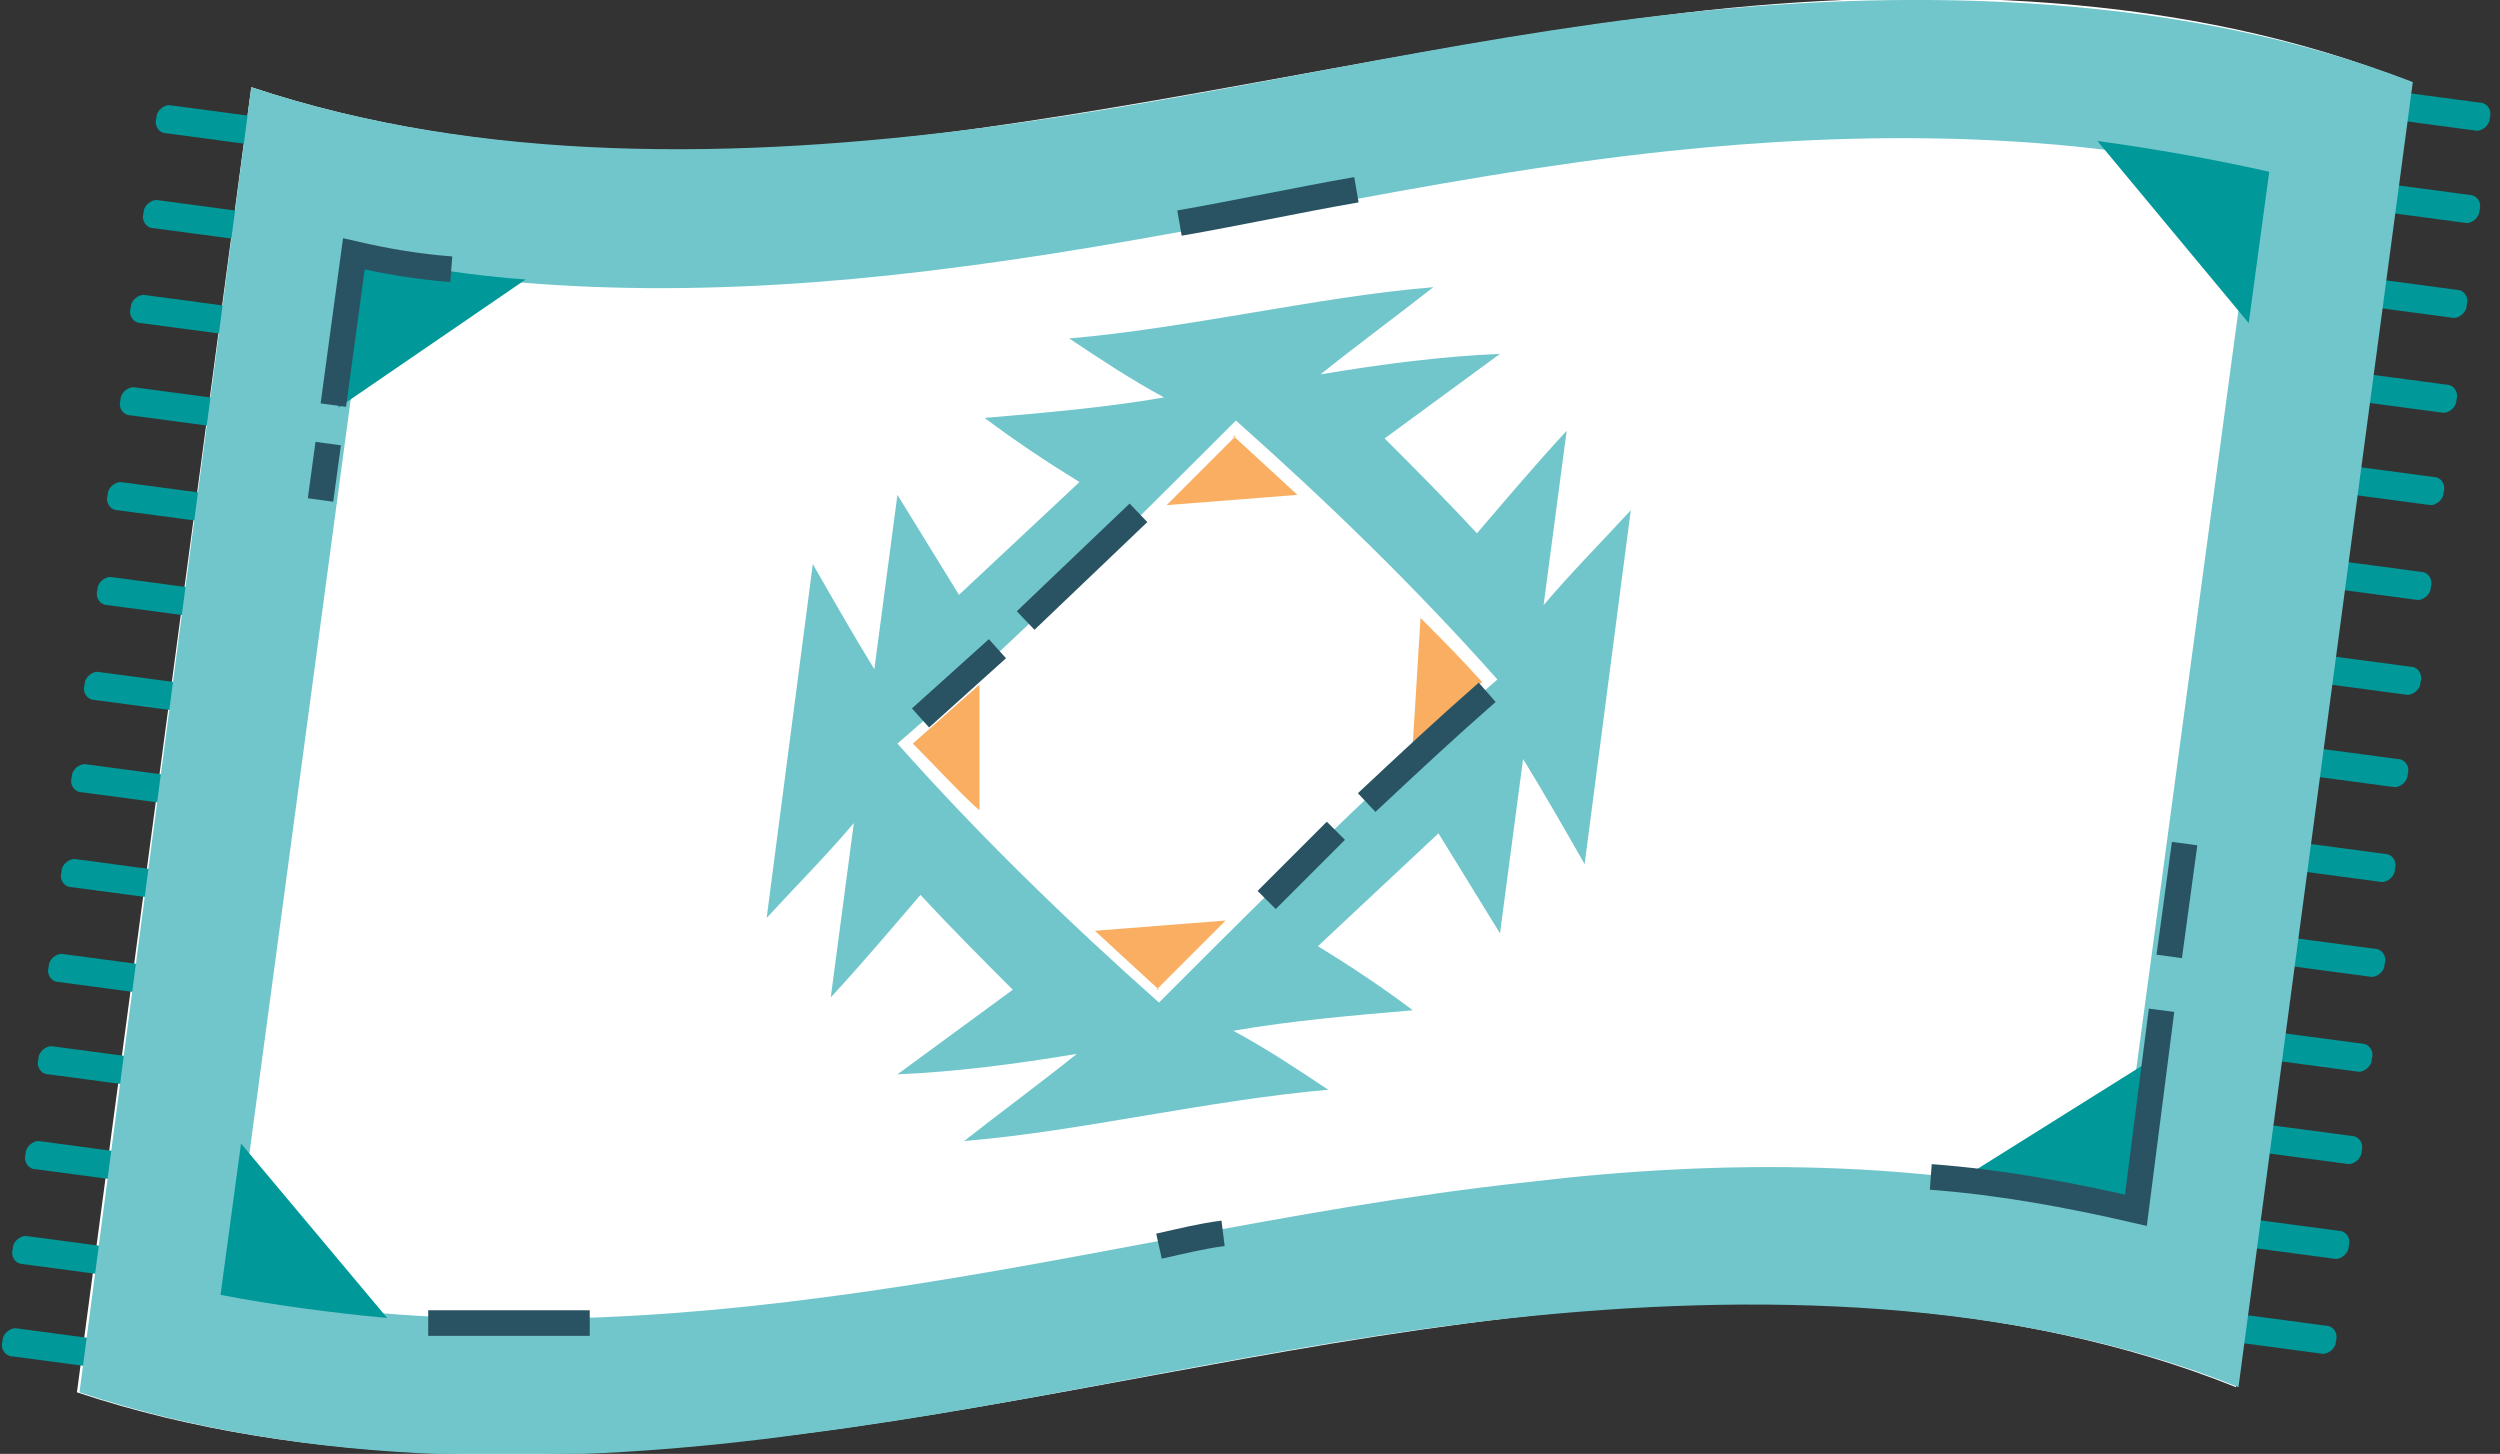 <?xml version="1.0" encoding="UTF-8"?>
<svg id="Layer_1" data-name="Layer 1" xmlns="http://www.w3.org/2000/svg" version="1.1" viewBox="0 0 97.5 56.7">
  <rect x="0" y="0" width="97.5" height="56.7" fill="#333333" stroke="none"/>
  <defs>
    <style>
      .cls-1 {
        fill: #009898;
      }

      .cls-1, .cls-2, .cls-3, .cls-4 {
        stroke-width: 0px;
      }

      .cls-2 {
        fill: #70c6cb;
      }

      .cls-3 {
        fill: #fff;
      }

      .cls-4 {
        fill: #faae62;
      }

      .cls-5 {
        fill: none;
        stroke: #295363;
        stroke-miterlimit: 10;
      }
    </style>
  </defs>
  <g id="Group_14956" data-name="Group 14956">
    <path id="Path_12982" data-name="Path 12982" class="cls-3" d="M87.2,54.1c-8.7-3.5-18.9-3.8-28.3-2.7s-18.2,3.3-27.5,4.5-19.4,1.4-28.4-1.6L9.8,3.4c9,3,19.1,2.9,28.4,1.6S56.4,1.6,65.7.5s19.6-.8,28.3,2.7l-6.8,50.9Z"/>
    <g id="Group_14957" data-name="Group 14957">
      <path id="Path_12983" data-name="Path 12983" class="cls-1" d="M90.6,52.8l-3-.4c-.3,0-.5-.3-.4-.6,0-.3.3-.5.5-.5,0,0,0,0,0,0l3,.4c.3,0,.5.3.4.6,0,.3-.3.5-.5.5,0,0,0,0,0,0"/>
      <path id="Path_12984" data-name="Path 12984" class="cls-1" d="M91.1,49.1l-3-.4c-.3,0-.5-.3-.4-.6,0-.3.3-.5.5-.5,0,0,0,0,0,0l3,.4c.3,0,.5.3.4.6,0,.3-.3.5-.5.5,0,0,0,0,0,0"/>
      <path id="Path_12985" data-name="Path 12985" class="cls-1" d="M91.6,45.4l-3-.4c-.3,0-.5-.3-.4-.6,0-.3.3-.5.5-.5,0,0,0,0,0,0l3,.4c.3,0,.5.3.4.6,0,.3-.3.5-.5.5,0,0,0,0,0,0"/>
      <path id="Path_12986" data-name="Path 12986" class="cls-1" d="M92,41.8l-3-.4c-.3,0-.5-.3-.4-.6,0-.3.3-.5.5-.5,0,0,0,0,0,0l3,.4c.3,0,.5.3.4.6,0,.3-.3.5-.5.5,0,0,0,0,0,0"/>
      <path id="Path_12987" data-name="Path 12987" class="cls-1" d="M92.5,38.1l-3-.4c-.3,0-.5-.3-.4-.6,0-.3.3-.5.5-.5,0,0,0,0,0,0l3,.4c.3,0,.5.3.4.6,0,.3-.3.5-.5.5,0,0,0,0,0,0"/>
      <path id="Path_12988" data-name="Path 12988" class="cls-1" d="M92.9,34.4l-3-.4c-.3,0-.5-.3-.4-.6,0-.3.3-.5.5-.5,0,0,0,0,0,0l3,.4c.3,0,.5.3.4.6,0,.3-.3.5-.5.5,0,0,0,0,0,0"/>
      <path id="Path_12989" data-name="Path 12989" class="cls-1" d="M93.4,30.7l-3-.4c-.3,0-.5-.3-.4-.6,0-.3.3-.5.5-.5,0,0,0,0,0,0l3,.4c.3,0,.5.3.4.6,0,.3-.3.5-.5.5,0,0,0,0,0,0"/>
      <path id="Path_12990" data-name="Path 12990" class="cls-1" d="M93.9,27.1l-3-.4c-.3,0-.5-.3-.4-.6,0-.3.3-.5.5-.5,0,0,0,0,0,0l3,.4c.3,0,.5.3.4.6,0,.3-.3.5-.5.5,0,0,0,0,0,0"/>
      <path id="Path_12991" data-name="Path 12991" class="cls-1" d="M94.3,23.4l-3-.4c-.3,0-.5-.3-.4-.6,0-.3.3-.5.5-.5,0,0,0,0,0,0l3,.4c.3,0,.5.3.4.6,0,.3-.3.5-.5.5,0,0,0,0,0,0"/>
      <path id="Path_12992" data-name="Path 12992" class="cls-1" d="M94.8,19.7l-3-.4c-.3,0-.5-.3-.4-.6,0-.3.3-.5.5-.5,0,0,0,0,0,0l3,.4c.3,0,.5.3.4.6,0,.3-.3.5-.5.5,0,0,0,0,0,0"/>
      <path id="Path_12993" data-name="Path 12993" class="cls-1" d="M95.3,16.1l-3-.4c-.3,0-.5-.3-.4-.6,0-.3.3-.5.5-.5,0,0,0,0,0,0l3,.4c.3,0,.5.3.4.6,0,.3-.3.5-.5.5,0,0,0,0,0,0"/>
      <path id="Path_12994" data-name="Path 12994" class="cls-1" d="M95.7,12.4l-3-.4c-.3,0-.5-.3-.4-.6,0-.3.3-.5.5-.5,0,0,0,0,0,0l3,.4c.3,0,.5.3.4.6,0,.3-.3.5-.5.5,0,0,0,0,0,0"/>
      <path id="Path_12995" data-name="Path 12995" class="cls-1" d="M96.2,8.7l-3-.4c-.3,0-.5-.3-.4-.6,0-.3.3-.5.5-.5,0,0,0,0,0,0l3,.4c.3,0,.5.3.4.6,0,.3-.3.5-.5.5,0,0,0,0,0,0"/>
      <path id="Path_12996" data-name="Path 12996" class="cls-1" d="M96.6,5.1l-3-.4c-.3,0-.5-.3-.4-.6,0-.3.3-.5.5-.5,0,0,0,0,0,0l3,.4c.3,0,.5.3.4.6,0,.3-.3.5-.5.5,0,0,0,0,0,0"/>
    </g>
    <g id="Group_14958" data-name="Group 14958">
      <path id="Path_12997" data-name="Path 12997" class="cls-1" d="M3.5,53.3l-3-.4c-.3,0-.5-.3-.4-.6,0-.3.3-.5.5-.5,0,0,0,0,0,0l3,.4c.3,0,.5.3.4.6,0,.3-.3.5-.5.5,0,0,0,0,0,0"/>
      <path id="Path_12998" data-name="Path 12998" class="cls-1" d="M3.9,49.7l-3-.4c-.3,0-.5-.3-.4-.6,0-.3.3-.5.5-.5,0,0,0,0,0,0l3,.4c.3,0,.5.3.4.6,0,.3-.3.5-.5.5,0,0,0,0,0,0"/>
      <path id="Path_12999" data-name="Path 12999" class="cls-1" d="M4.4,46l-3-.4c-.3,0-.5-.3-.4-.6,0-.3.3-.5.5-.5,0,0,0,0,0,0l3,.4c.3,0,.5.3.4.6,0,.3-.3.5-.5.5,0,0,0,0,0,0"/>
      <path id="Path_13000" data-name="Path 13000" class="cls-1" d="M4.9,42.3l-3-.4c-.3,0-.5-.3-.4-.6,0-.3.3-.5.5-.5,0,0,0,0,0,0l3,.4c.3,0,.5.3.4.6,0,.3-.3.5-.5.5,0,0,0,0,0,0"/>
      <path id="Path_13001" data-name="Path 13001" class="cls-1" d="M5.3,38.7l-3-.4c-.3,0-.5-.3-.4-.6,0-.3.3-.5.5-.5,0,0,0,0,0,0l3,.4c.3,0,.5.3.4.6,0,.3-.3.5-.5.5,0,0,0,0,0,0"/>
      <path id="Path_13002" data-name="Path 13002" class="cls-1" d="M5.8,35l-3-.4c-.3,0-.5-.3-.4-.6,0-.3.3-.5.5-.5,0,0,0,0,0,0l3,.4c.3,0,.5.3.4.6,0,.3-.3.5-.5.5,0,0,0,0,0,0"/>
      <path id="Path_13003" data-name="Path 13003" class="cls-1" d="M6.2,31.3l-3-.4c-.3,0-.5-.3-.4-.6,0-.3.3-.5.5-.5,0,0,0,0,0,0l3,.4c.3,0,.5.3.4.6,0,.3-.3.5-.5.5,0,0,0,0,0,0"/>
      <path id="Path_13004" data-name="Path 13004" class="cls-1" d="M6.7,27.7l-3-.4c-.3,0-.5-.3-.4-.6,0-.3.3-.5.5-.5,0,0,0,0,0,0l3,.4c.3,0,.5.3.4.6,0,.3-.3.5-.5.5,0,0,0,0,0,0"/>
      <path id="Path_13005" data-name="Path 13005" class="cls-1" d="M7.2,24l-3-.4c-.3,0-.5-.3-.4-.6,0-.3.3-.5.5-.5,0,0,0,0,0,0l3,.4c.3,0,.5.3.4.6,0,.3-.3.5-.5.5,0,0,0,0,0,0"/>
      <path id="Path_13006" data-name="Path 13006" class="cls-1" d="M7.6,20.3l-3-.4c-.3,0-.5-.3-.4-.6,0-.3.3-.5.5-.5,0,0,0,0,0,0l3,.4c.3,0,.5.3.4.6,0,.3-.3.5-.5.5,0,0,0,0,0,0"/>
      <path id="Path_13007" data-name="Path 13007" class="cls-1" d="M8.1,16.6l-3-.4c-.3,0-.5-.3-.4-.6,0-.3.3-.5.5-.5,0,0,0,0,0,0l3,.4c.3,0,.5.3.4.6,0,.3-.3.5-.5.5,0,0,0,0,0,0"/>
      <path id="Path_13008" data-name="Path 13008" class="cls-1" d="M8.5,13l-3-.4c-.3,0-.5-.3-.4-.6,0-.3.3-.5.5-.5,0,0,0,0,0,0l3,.4c.3,0,.5.3.4.6,0,.3-.3.5-.5.5,0,0,0,0,0,0"/>
      <path id="Path_13009" data-name="Path 13009" class="cls-1" d="M9,9.3l-3-.4c-.3,0-.5-.3-.4-.6,0-.3.3-.5.5-.5,0,0,0,0,0,0l3,.4c.3,0,.5.3.4.6,0,.3-.3.5-.5.5,0,0,0,0,0,0"/>
      <path id="Path_13010" data-name="Path 13010" class="cls-1" d="M9.5,5.6l-3-.4c-.3,0-.5-.3-.4-.6,0-.3.3-.5.5-.5,0,0,0,0,0,0l3,.4c.3,0,.5.3.4.6,0,.3-.3.5-.5.5,0,0,0,0,0,0"/>
    </g>
    <path id="Path_13011" data-name="Path 13011" class="cls-2" d="M60.2,23.6c.3-2.3.6-4.5.9-6.8-1.2,1.3-2.3,2.6-3.5,4-1.2-1.3-2.4-2.5-3.6-3.7,1.5-1.1,3-2.2,4.5-3.3-2.3.1-4.6.4-7,.8,1.5-1.2,3-2.3,4.4-3.4-2.4.2-4.7.6-7.1,1s-4.8.8-7.1,1c1.2.8,2.4,1.6,3.7,2.3-2.3.4-4.7.6-7,.8,1.2.9,2.4,1.7,3.7,2.5-1.6,1.5-3.2,3-4.7,4.4-.8-1.3-1.6-2.6-2.4-3.9l-.9,6.8c-.8-1.3-1.6-2.7-2.4-4.1-.3,2.3-.6,4.6-.9,6.9h0c-.3,2.3-.6,4.6-.9,6.9,1.1-1.2,2.3-2.4,3.4-3.7-.3,2.3-.6,4.5-.9,6.8,1.2-1.3,2.3-2.6,3.5-4,1.2,1.3,2.4,2.5,3.6,3.7-1.5,1.1-3,2.2-4.5,3.3,2.3-.1,4.6-.4,7-.8-1.5,1.2-3,2.3-4.4,3.4,2.4-.2,4.7-.6,7.1-1s4.8-.8,7.1-1c-1.2-.8-2.4-1.6-3.7-2.3,2.3-.4,4.7-.6,7-.8-1.2-.9-2.4-1.7-3.7-2.5,1.6-1.5,3.2-3,4.7-4.4.8,1.3,1.6,2.6,2.4,3.9l.9-6.8c.8,1.3,1.6,2.7,2.4,4.1.3-2.3.6-4.6.9-6.9.3-2.3.6-4.6.9-6.9-1.1,1.2-2.3,2.4-3.4,3.7M45.2,39.1c-3.6-3.2-7-6.5-10.2-10.1,4.4-3.8,8.8-8.2,13.2-12.6,3.6,3.2,7,6.5,10.2,10.1-4.4,3.8-8.8,8.2-13.2,12.6"/>
    <path id="Path_13012" data-name="Path 13012" class="cls-2" d="M65.7.5c-9.3,1-18.2,3.3-27.5,4.5-9.3,1.2-19.4,1.4-28.4-1.6L3.1,54.3c9,3,19.1,2.9,28.4,1.6,9.3-1.2,18.1-3.5,27.5-4.5s19.6-.8,28.3,2.7l6.8-50.9C85.3-.2,75-.5,65.7.5M82.6,47.1c-7.4-1.9-15.5-1.9-23-1-9.3,1-18.2,3.3-27.5,4.5-7.5,1-15.5,1.3-23.1-.2h0S14.4,10.2,14.4,10.2c7.6,1.5,15.6,1.2,23.1.2,9.3-1.2,18.1-3.5,27.5-4.5,7.5-.8,15.6-.8,23,1l-5.4,40.1Z"/>
    <g id="Group_14959" data-name="Group 14959">
      <path id="Path_13013" data-name="Path 13013" class="cls-1" d="M9.4,44.6l-.8,5.9c2.1.4,4.3.7,6.5.9l-5.7-6.8Z"/>
      <path id="Path_13014" data-name="Path 13014" class="cls-1" d="M13.2,15.9l.8-5.9s3.6.7,6.5.9l-7.3,5Z"/>
      <path id="Path_13015" data-name="Path 13015" class="cls-1" d="M87.7,12.6l.8-5.9c-2.2-.5-4.5-.9-6.7-1.2l5.9,7.1Z"/>
      <path id="Path_13016" data-name="Path 13016" class="cls-1" d="M83.8,41.4l-.8,5.9c-2.2-.5-4.5-1-6.7-1.2l7.5-4.7Z"/>
    </g>
    <g id="Group_14960" data-name="Group 14960">
      <path id="Path_13017" data-name="Path 13017" class="cls-4" d="M48.1,17l2.5,2.3-5.1.4,2.7-2.7Z"/>
      <path id="Path_13018" data-name="Path 13018" class="cls-4" d="M35.6,29l2.6-2.3v4.9c-.6-.5-1.6-1.6-2.6-2.6"/>
      <path id="Path_13019" data-name="Path 13019" class="cls-4" d="M57.8,26.6c-.8-.9-1.6-1.7-2.4-2.5l-.3,4.9c.6-.5,1.6-1.4,2.7-2.4"/>
      <path id="Path_13020" data-name="Path 13020" class="cls-4" d="M45.2,38.6l-2.5-2.3,5.1-.4-2.7,2.7Z"/>
    </g>
    <g id="Group_14961" data-name="Group 14961">
      <path id="Path_13021" data-name="Path 13021" class="cls-5" d="M84.3,39.4l-1,7.8c-2.6-.6-5.3-1.1-8-1.3"/>
      <line id="Line_84" data-name="Line 84" class="cls-5" x1="85.2" y1="32.9" x2="84.6" y2="37.3"/>
      <path id="Path_13022" data-name="Path 13022" class="cls-5" d="M46,8.7c2.3-.4,4.6-.9,6.9-1.3"/>
      <path id="Path_13023" data-name="Path 13023" class="cls-5" d="M13,15.8l.8-5.9c1.3.3,2.5.5,3.8.6"/>
      <line id="Line_85" data-name="Line 85" class="cls-5" x1="12.5" y1="19.5" x2="12.8" y2="17.3"/>
      <path id="Path_13024" data-name="Path 13024" class="cls-5" d="M23,51.6c-2.1,0-4.2,0-6.3,0"/>
      <path id="Path_13025" data-name="Path 13025" class="cls-5" d="M47.7,48.1c-.8.1-1.6.3-2.5.5"/>
      <line id="Line_86" data-name="Line 86" class="cls-5" x1="35.9" y1="28" x2="38.9" y2="25.3"/>
      <path id="Path_13026" data-name="Path 13026" class="cls-5" d="M52.1,32.4c-.9.9-1.8,1.8-2.7,2.7"/>
      <path id="Path_13027" data-name="Path 13027" class="cls-5" d="M58,27c-1.6,1.4-3.1,2.8-4.7,4.3"/>
      <line id="Line_87" data-name="Line 87" class="cls-5" x1="40" y1="24.2" x2="44.4" y2="20"/>
    </g>
  </g>
</svg>